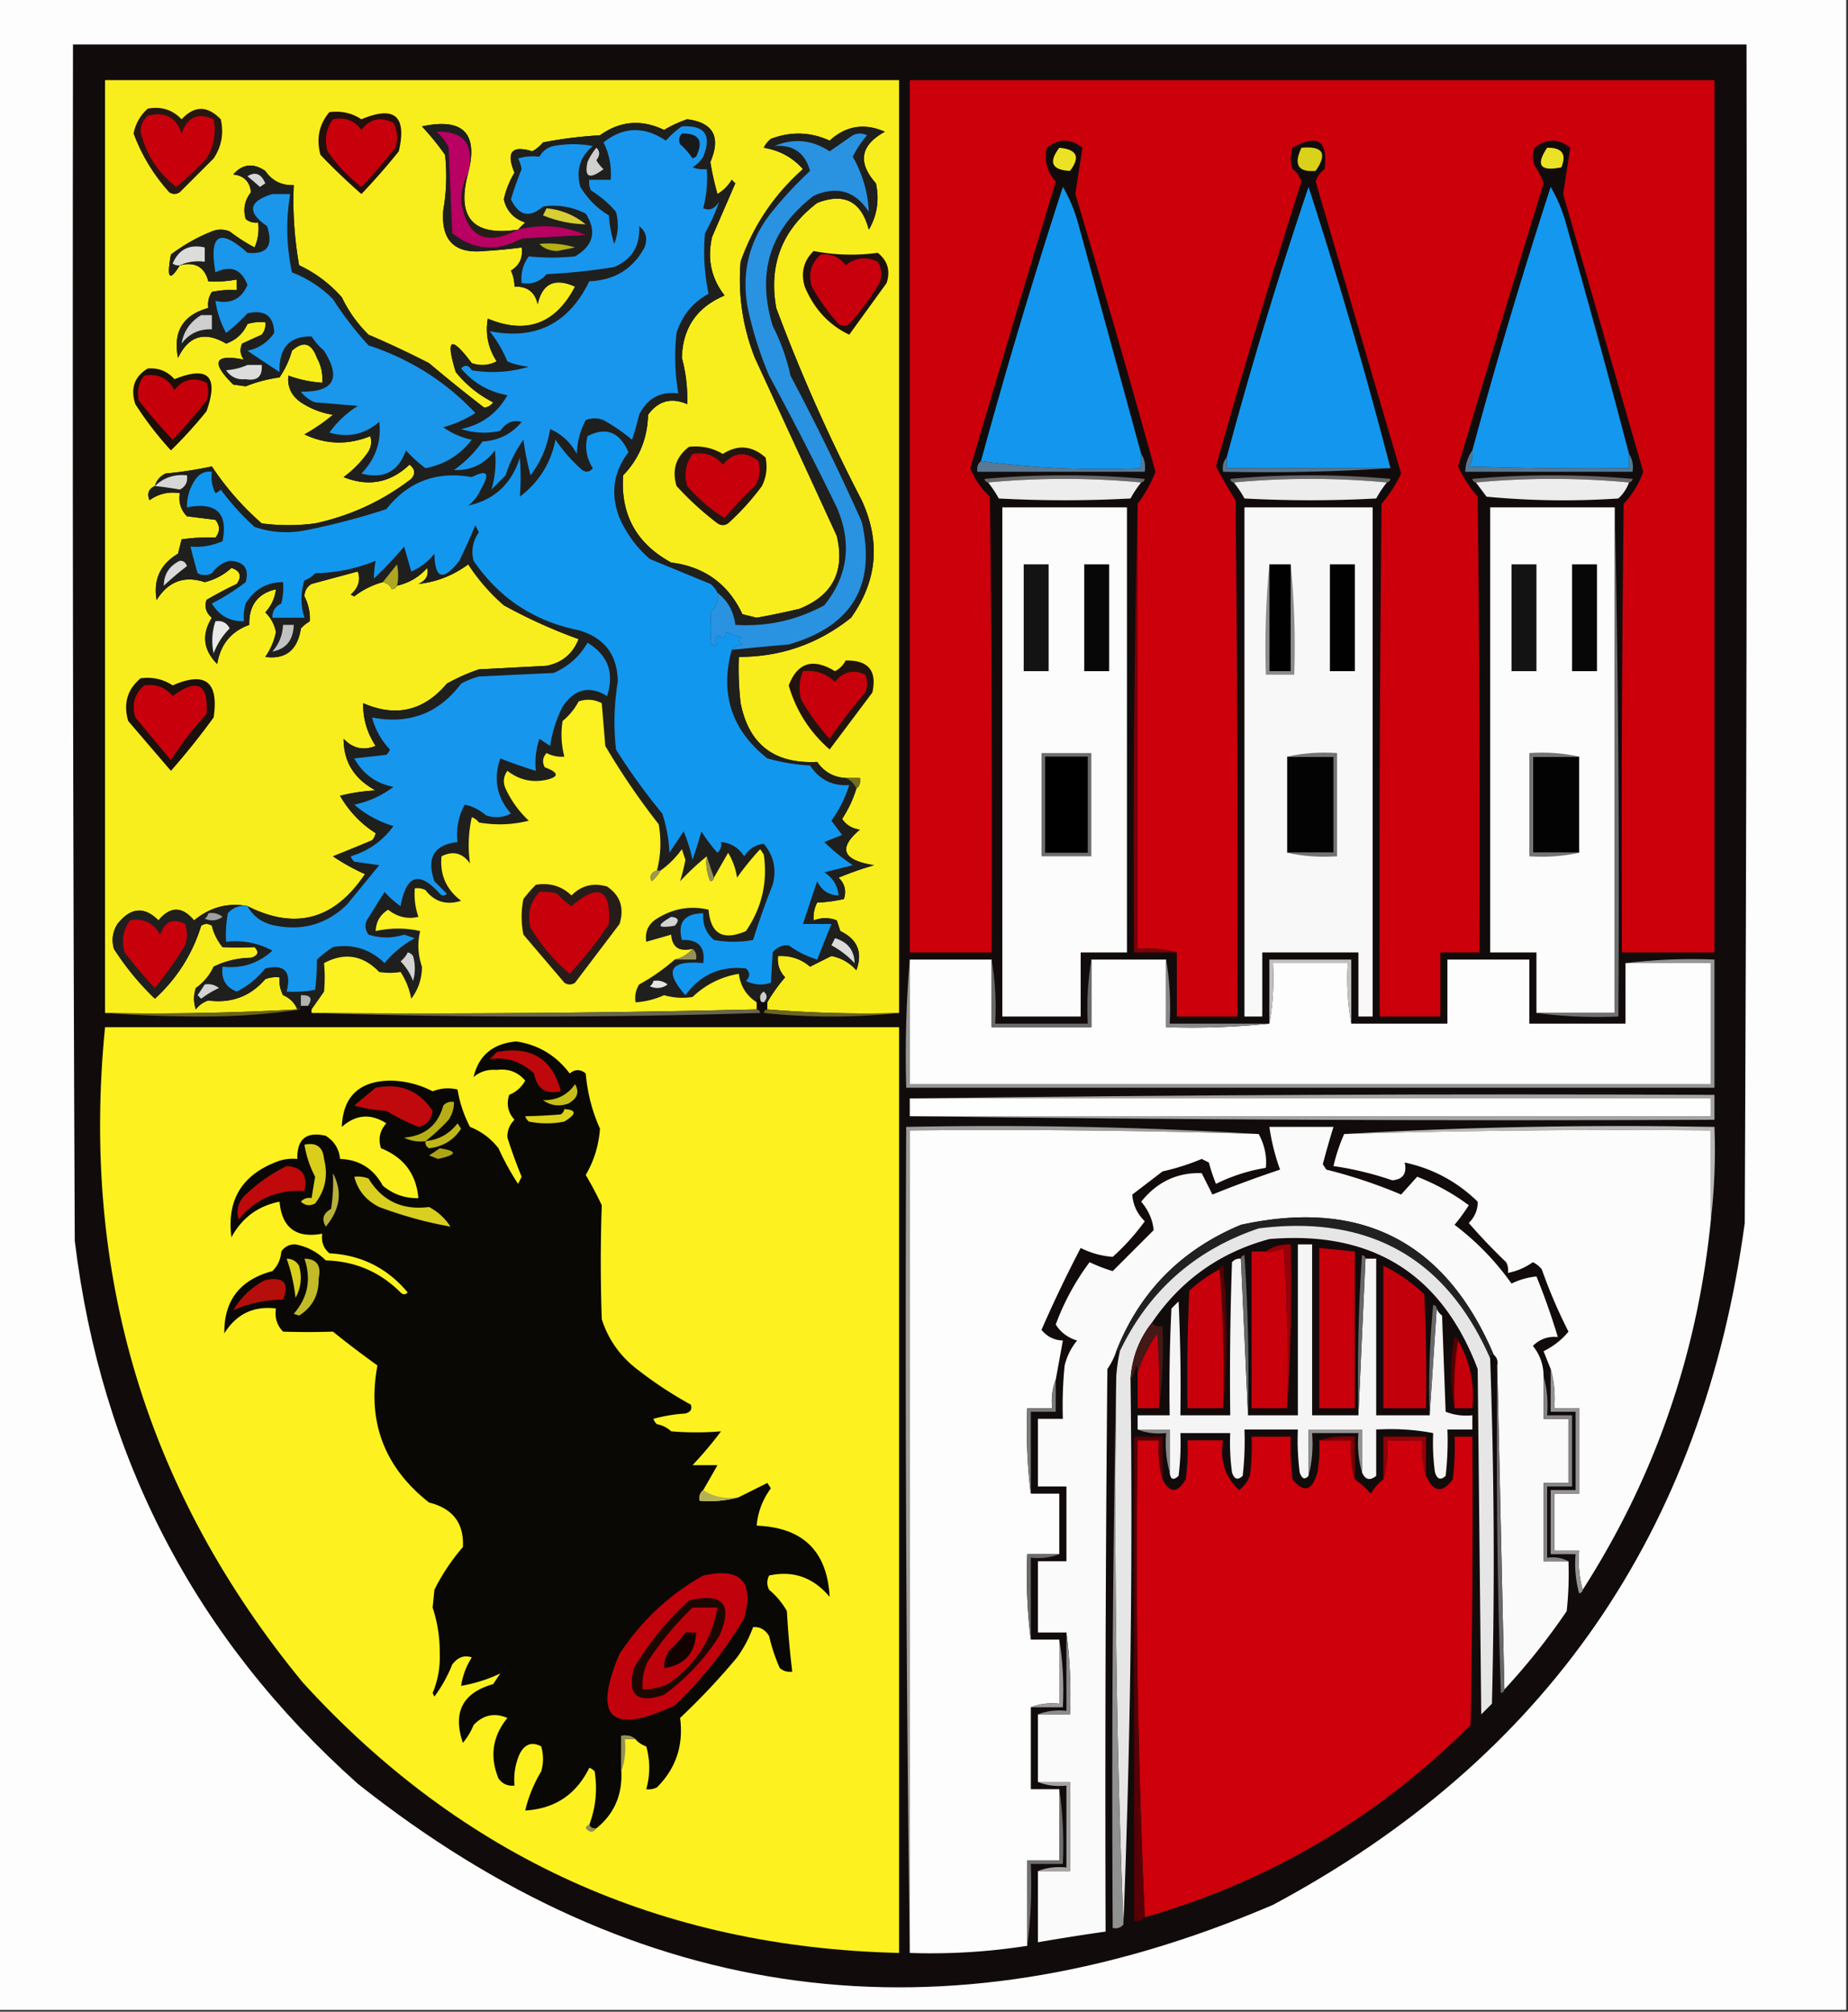 <svg xmlns="http://www.w3.org/2000/svg" width="519" height="565" style="shape-rendering:geometricPrecision;text-rendering:geometricPrecision;image-rendering:optimizeQuality;fill-rule:evenodd;clip-rule:evenodd"><rect width="100%" height="100%" fill="#333333" stroke="none"/><path style="opacity:1" fill="#fdfdfd" d="M-.5-.5h519v565H-.5V-.5z"/><path style="opacity:1" fill="#110c0b" d="M20.5 12.5h470c.167 110.334 0 220.667-.5 331-11.706 86.663-55.872 150.497-132.5 191.5-92.698 39.703-178.365 28.37-257-34-45.592-40.677-72.092-91.51-79.5-152.5-.5-112-.667-224-.5-336z"/><path style="opacity:1" fill="#f9ee1d" d="M252.5 284.5a342.787 342.787 0 0 1-37-1v-2a43.986 43.986 0 0 1 5-7c-1.586-1.673-2.253-3.673-2-6 3.484-.172 6.484.828 9 3l6-3c2.785.559 5.118 1.892 7 4 1.833-5.004.333-8.67-4.5-11l-1-3c-2.081-.833-4.248-.833-6.5 0a9.108 9.108 0 0 1 1-5 42.844 42.844 0 0 0 7.5-1c.756-2.309.256-4.309-1.5-6a93.241 93.241 0 0 1 10-3.5c-8.904-1.388-10.238-4.721-4-10-2.151-.265-3.818-1.265-5-3a33.021 33.021 0 0 0 4-8.5c.904-.709 1.237-1.709 1-3h-4c-3.377-.19-6.044-1.69-8-4.5-12.021.595-19.188-4.905-21.5-16.5a84.902 84.902 0 0 1-.5-13c11.816.006 22.316-3.66 31.5-11 7.363-10.328 8.363-21.328 3-33a483.267 483.267 0 0 1-24-54c-2.18-12.145 1.653-21.979 11.5-29.5 7.574-2.962 12.408-.462 14.5 7.5 2.338-4.02 3.004-8.353 2-13-5.216-5.876-4.383-10.71 2.5-14.5-5.758-2.512-10.924-1.678-15.5 2.5-5.378-2.46-10.878-2.626-16.5-.5a7.253 7.253 0 0 0-2 2.5c4.429.712 8.096 2.712 11 6-8.087 7.18-13.92 15.848-17.5 26-.765 9.283.568 18.283 4 27 7.689 16.707 15.355 33.374 23 50 2.369 9.919-1.131 16.752-10.5 20.5-3.985.94-7.985 1.773-12 2.5l-4-1c-3.988-8.497-10.654-13.33-20-14.5-9.768-5.331-14.268-13.498-13.5-24.5 4.496-4.634 6.829-10.301 7-17 2.867-3.933 6.533-4.933 11-3a44.218 44.218 0 0 0-1.5-13c.212-8.386 4.212-14.22 12-17.5-3.784-4.861-4.951-10.361-3.5-16.5 2.149-4.97 4.316-9.97 6.5-15l-1-1c-1 1.667-2.333 3-4 4a74.992 74.992 0 0 1-2-9c3.01-7.044.844-11.044-6.5-12a33.967 33.967 0 0 0-6.5 3c-6.345-3.053-12.345-2.553-18 1.5-5.382.307-10.715.974-16 2a10.76 10.76 0 0 1-3 2.5c-5.761-1.782-7.428.218-5 6a24.677 24.677 0 0 0-3 7.5c.759 3.233 2.759 5.4 6 6.5a30.968 30.968 0 0 0-2 2c-12.736 1.925-17.403-3.409-14-16 2.841-11.123-1.493-15.456-13-13a74.345 74.345 0 0 1 6.5 8 55.438 55.438 0 0 1-.5 15.5c-.685 8.51 3.149 12.344 11.5 11.5a144.61 144.61 0 0 0 10.5-1c.416 2.86-.584 5.026-3 6.5.648 1.44.981 2.94 1 4.5 3.607-.121 5.773 1.545 6.5 5 1.285-5.883 4.785-7.55 10.5-5-5.489 10.5-13.655 13.5-24.5 9-.737 4.3.097 8.3 2.5 12-2.265 1.147-4.598 1.314-7 .5-5.915-7.841-7.415-7.008-4.5 2.5 2.921 3.592 6.421 6.425 10.5 8.5-.608.87-1.441 1.37-2.5 1.5a429.17 429.17 0 0 1-15.5-12.5 268.412 268.412 0 0 0-17-8A37.024 37.024 0 0 1 96 83.5c-3.407-3.846-7.407-6.846-12-9-1.326-7.559-1.826-15.059-1.5-22.5-3.421.121-6.088-1.212-8-4-3.384-2.287-6.384-1.954-9 1 2.986.32 4.653 1.986 5 5-1.778 2.225-2.278 4.725-1.5 7.5 1.011.837 2.178 1.17 3.5 1a13.117 13.117 0 0 1-1 7 48.498 48.498 0 0 1-7-4.5c-1.667-.667-3.333-.667-5 0-4.07 1.617-7.904 3.784-11.5 6.5-1.232 6.729-.398 7.729 2.5 3 4.279-1.046 6.945.454 8 4.5 2.657.175 5.324.008 8-.5v3a24.939 24.939 0 0 0-7 .5c-.88 1.356-1.214 2.856-1 4.5-7.127 1.977-9.96 6.644-8.5 14 3-6.219 7.5-7.552 13.5-4 2.745-.962 4.745-2.795 6-5.5 1.634-.493 3.3-.66 5-.5.17 1.322-.163 2.489-1 3.5-1.85.837-3.684 1.67-5.5 2.5-.72 1.612-.554 3.112.5 4.5-8.355-1.618-9.355.715-3 7l3.5.5c2.998-1.204 6.164-2.037 9.5-2.5a25.706 25.706 0 0 0 3.5-7.5c3.159-2.84 5.492-2.174 7 2 1.202 2.177 1.702 4.511 1.5 7a34.454 34.454 0 0 1-9.5-2c-.36 3.12.808 5.62 3.5 7.5 2.715 1.794 5.715 2.96 9 3.5a50.39 50.39 0 0 1-8 5.5c6.017 2.867 12.183 3.033 18.5.5.52 1.789.187 3.456-1 5-1.833 2.5-4 4.667-6.5 6.5 6.96 2.791 13.126 1.624 18.5-3.5 1.578 1.211 1.745 2.545.5 4-8.053 6.186-17.053 10.352-27 12.5-5 .667-10 .667-15 0a79.563 79.563 0 0 1-14-16 112.317 112.317 0 0 1-13 2c-1.563.759-2.563 1.926-3 3.5-1.773.814-2.273 2.148-1.5 4 2.481-1.814 5.315-2.48 8.5-2-.396 2.544.271 4.711 2 6.5l8 1c1.333 1.667 1.333 3.333 0 5a49.376 49.376 0 0 0-9.5.5l-1 4c-4.994 2.986-6.994 7.319-6 13 3.258-5.219 7.758-6.886 13.5-5 2.864-.707 5.364-2.041 7.5-4 2.5.833 3 2.333 1.5 4.5a104.367 104.367 0 0 0-8.5 4.5c-.624 1.964-.124 3.631 1.5 5-2.925 4.696-2.425 9.029 1.5 13 .893-5.483 3.893-9.149 9-11-.115-5.482 2.385-8.815 7.5-10-.3 2.473-1.3 4.64-3 6.5 1.546 1.473 2.546 3.306 3 5.5-.494 2.512-1.494 4.845-3 7 5.725.763 9.058-1.904 10-8a11.392 11.392 0 0 1 2.5-2c.148-2.405-.352-4.739-1.5-7 .029-1.529.695-2.696 2-3.5 4.321-1.166 8.654-2.332 13-3.5.832 2.436.165 4.603-2 6.5l1 .5a22.581 22.581 0 0 1 8-4c1.312.324 2.145.991 2.5 2 .765-.07 1.265-.403 1.5-1 3.354-.761 6.187-2.428 8.5-5 .445 2.094-.388 3.594-2.5 4.5 5.089-.534 9.756-2.367 14-5.5a54.511 54.511 0 0 0 10 11.5c6.851 3.764 13.851 6.931 21 9.5-1.633 4.133-4.633 6.633-9 7.5l-19 1a54.224 54.224 0 0 0-9 4c-6.482 7.676-14.316 9.51-23.5 5.5-.09 4.298 1.077 8.298 3.5 12-3.4 1.386-6.4.719-9-2-.012 6.439 2.988 11.272 9 14.5a52.139 52.139 0 0 0-10 1.5c2.499 4.331 5.832 7.831 10 10.5a3.943 3.943 0 0 1-1 2 475.714 475.714 0 0 1-11 4.5 59.205 59.205 0 0 0 9 5c-8.534 12.799-19.534 15.799-33 9-5.459-1.05-10.459.283-15 4-3.333-4-6.667-4-10 0-3.969-3.991-7.802-3.658-11.5 1-1.373 2.195-1.706 4.529-1 7a77.597 77.597 0 0 0 11.5 14c6.195-5.687 10.529-12.52 13-20.5 1-.667 2-.667 3 0a15.104 15.104 0 0 0 3 6c3.014.128 6.014.128 9 0 1.315 1.395.981 2.395-1 3-3.734.066-7.233.899-10.5 2.5-1.115 2.408-2.782 4.408-5 6-.667 2-.667 4 0 6a6.977 6.977 0 0 1 3.5-2.5c6.495.838 11.828-1.162 16-6a8.43 8.43 0 0 1 4-.5 9.107 9.107 0 0 0 1 5c1.92.824 3.254 2.157 4 4a729.541 729.541 0 0 1-54 1v-262h223v262z"/><path style="opacity:1" fill="#cb000b" d="M330.5 267.5c-3.462-.982-7.129-1.315-11-1v-125a36.936 36.936 0 0 0 5-9 3688.296 3688.296 0 0 0-22.5-78c.672-4.336 1.339-8.67 2-13-3.333-2.667-6.667-2.667-10 0-.792 3.586.041 6.753 2.5 9.5a10630.86 10630.86 0 0 0-24 80.5c1.213 3.054 3.046 5.721 5.5 8 .5 42.665.667 85.332.5 128h-23v-245h226v245h-26c-.167-42.001 0-84.001.5-126a25.547 25.547 0 0 0 5.5-9c-7.472-25.869-14.972-51.87-22.5-78 .672-4.336 1.339-8.67 2-13-3.333-2.667-6.667-2.667-10 0-.667 1.667-.667 3.333 0 5a20.023 20.023 0 0 1 2.5 5 10802.368 10802.368 0 0 0-24 79.5 35.44 35.44 0 0 0 5.5 8.5c.5 42.665.667 85.332.5 128h-11v18h-17c-.167-48.001 0-96.001.5-144a38.25 38.25 0 0 0 5.5-8.5c-8.05-27.466-16.05-54.799-24-82 .43-1.434 1.264-2.6 2.5-3.5 1-8-2-10-9-6-.667 2-.667 4 0 6 1.236.9 2.07 2.066 2.5 3.5a2340.236 2340.236 0 0 0-24 80 141.229 141.229 0 0 0 5.5 9.5c.5 48.332.667 96.666.5 145h-17v-18z"/><path style="opacity:1" fill="#281611" d="M41.5 30.5c3.787-.686 6.954.314 9.5 3 3.588-3.893 7.254-3.893 11 0 .911 3.953.245 7.62-2 11L50.5 54c-1 .667-2 .667-3 0-4.395-4.887-7.729-10.387-10-16.5.57-2.813 1.904-5.146 4-7z"/><path style="opacity:1" fill="#c8000c" d="M41.5 32.5c4.852-1.223 8.019.444 9.5 5 1.633-4.647 4.633-5.98 9-4 .738 3.902.072 7.568-2 11a96.004 96.004 0 0 1-8.5 8c-5.162-3.994-8.496-9.16-10-15.5.019-1.833.685-3.333 2-4.5z"/><path style="opacity:1" fill="#ece225" d="M297.5 41.5c4.978.452 5.978 2.619 3 6.5-5.105-.249-6.105-2.416-3-6.5z"/><path style="opacity:1" fill="#ebe126" d="M434.5 41.5c4.201-.074 5.535 1.76 4 5.5-5.954 1.227-7.288-.606-4-5.5z"/><path style="opacity:1" fill="#22100c" d="M92.5 31.5c3.307-.437 6.307.23 9 2 9.306-3.922 12.806-.922 10.5 9a182.418 182.418 0 0 1-10.5 12 178.565 178.565 0 0 1-11.5-11c-1.227-4.562-.393-8.562 2.5-12z"/><path style="opacity:1" fill="#c8000c" d="M93.5 33.5c3.408-.672 6.075.328 8 3 2.348-3.118 5.348-3.785 9-2 1.147 2.265 1.314 4.598.5 7a151.772 151.772 0 0 1-9.5 11 45.06 45.06 0 0 1-9.5-10c-.932-3.323-.432-6.323 1.5-9z"/><path style="opacity:1" fill="#dad11a" d="M365.5 41.5c6.055-.558 7.388 1.609 4 6.5-4.93.427-6.263-1.74-4-6.5z"/><path style="opacity:1" fill="#1497ee" d="M457.5 127.5v4c-15.004.167-30.004 0-45-.5.88-1.356 1.214-2.856 1-4.5a1536.062 1536.062 0 0 1 22-74c1.958 3.349 3.458 7.015 4.5 11a3022.286 3022.286 0 0 1 17.5 64z"/><path style="opacity:1" fill="#1397ee" d="M320.5 127.5v4c-15.371.65-30.371-.016-45-2a1701.097 1701.097 0 0 1 23-77c1.958 3.349 3.458 7.015 4.5 11 5.842 21.37 11.675 42.703 17.5 64zM390.5 131.5h-46v-3a1241.52 1241.52 0 0 1 23-76 1394.925 1394.925 0 0 1 23 79z"/><path style="opacity:1" fill="#1e100c" d="M228.5 70.5a54.783 54.783 0 0 0 18 .5c2.79 2.21 3.623 5.044 2.5 8.5L238.5 94c-5.706-2.718-9.873-7.218-12.5-13.5-1.139-3.921-.305-7.254 2.5-10z"/><path style="opacity:1" fill="#c8000d" d="M230.5 71.5c2.921-.354 5.254.646 7 3 2.763-2.181 5.763-2.515 9-1 1.141 1.921 1.308 3.921.5 6a71.579 71.579 0 0 1-8.5 11.5c-1 .667-2 .667-3 0a58.289 58.289 0 0 1-7.5-10.5c-1.073-3.6-.24-6.6 2.5-9z"/><path style="opacity:1" fill="#1b0f07" d="M41.5 103.5c2.998-.251 5.498.749 7.5 3 9.492-3.842 12.492-.842 9 9a122.774 122.774 0 0 1-10 11 94.117 94.117 0 0 1-10-13c-1.419-4.418-.252-7.751 3.5-10z"/><path style="opacity:1" fill="#c6000b" d="M40.5 105.5c3.773-.678 6.606.656 8.5 4 2.475-3.024 5.475-3.69 9-2 .667 1.667.667 3.333 0 5a151.78 151.78 0 0 1-9.5 11 151.78 151.78 0 0 1-9.5-11c-.6-2.595-.1-4.929 1.5-7z"/><path style="opacity:1" fill="#1f1f1d" d="M237.5 218.5c1.4.6 2.4 1.6 3 3a33.021 33.021 0 0 1-4 8.5c1.182 1.735 2.849 2.735 5 3-6.238 5.279-4.904 8.612 4 10a93.241 93.241 0 0 0-10 3.5c1.756 1.691 2.256 3.691 1.5 6a42.844 42.844 0 0 1-7.5 1 9.108 9.108 0 0 0-1 5c2.252-.833 4.419-.833 6.5 0l1 3c4.833 2.33 6.333 5.996 4.5 11-1.882-2.108-4.215-3.441-7-4l-6 3c-2.516-2.172-5.516-3.172-9-3-.253 2.327.414 4.327 2 6a43.986 43.986 0 0 0-5 7h-1c1.062-1.075 1.062-2.075 0-3-.798.457-1.131 1.124-1 2-.667 0-1 .333-1 1-2.888-1.891-4.555-4.558-5-8-4.972.832-9.305 2.998-13 6.5-2.679.434-5.346.268-8-.5a22.343 22.343 0 0 1-8 2c-.285-1.788.048-3.455 1-5a55.413 55.413 0 0 0 10-7h6c.237-1.291-.096-2.291-1-3-3.741.901-5.741-.432-6-4l-7 2c-.419-2.825.581-4.991 3-6.5 4.58-2.86 9.413-3.693 14.5-2.5.55 6.803 4.05 8.803 10.5 6 4.474-6.572 6.14-13.739 5-21.5l-1-1.5a74.335 74.335 0 0 0-6.5 8 18.986 18.986 0 0 0-2.5-7 1045.992 1045.992 0 0 0-4 7l-2-6a73.503 73.503 0 0 0-7.5 7 55.438 55.438 0 0 0 1.5-6l-1-3a25.657 25.657 0 0 1-6 6h-1c1.102-4.247 1.268-8.58.5-13a199.024 199.024 0 0 1-15-22l-1-12c-2.064-1.091-4.231-1.258-6.5-.5a17.842 17.842 0 0 1-4.5 5.5 23.788 23.788 0 0 0 .5 10 9.108 9.108 0 0 1-5-1c-1.114 1.223-1.281 2.556-.5 4 3.93 1.469 4.097 2.636.5 3.5-4.031.882-7.698.049-11-2.5-1.131 1.574-1.298 3.241-.5 5a28.945 28.945 0 0 0 6.5 9 33.225 33.225 0 0 1-14 .5 4.457 4.457 0 0 0-2-1.5c-.96 4.343-1.127 8.676-.5 13-2.128-2.958-4.794-3.624-8-2-.521 5.13 1.312 9.297 5.5 12.5-4.128 1.281-7.461.281-10-3a4.934 4.934 0 0 0-3-.5 19.372 19.372 0 0 0 1 8c-3.031.723-5.864.057-8.5-2-2.235 1.396-3.402 3.396-3.5 6 4.235-.924 8.401-.924 12.5 0-.803 3.329-.637 6.662.5 10-.009 3.36-1.009 6.36-3 9-.529-2.757-1.529-5.257-3-7.5-1.943.305-3.943.305-6 0-4.586-4.75-9.752-5.583-15.5-2.5a42.22 42.22 0 0 1 0 8 311.784 311.784 0 0 1-3.5 5c0-.667-.333-1-1-1 1.414-2.098.748-3.098-2-3v4h-1c-.746-1.843-2.08-3.176-4-4a9.107 9.107 0 0 1-1-5 8.43 8.43 0 0 0-4 .5c-4.172 4.838-9.505 6.838-16 6a6.977 6.977 0 0 0-3.5 2.5c-.667-2-.667-4 0-6 2.218-1.592 3.885-3.592 5-6 3.267-1.601 6.766-2.434 10.5-2.5 1.981-.605 2.315-1.605 1-3-2.986.128-5.986.128-9 0a15.104 15.104 0 0 1-3-6c-1-.667-2-.667-3 0-2.471 7.98-6.805 14.813-13 20.5a77.597 77.597 0 0 1-11.5-14c-.706-2.471-.373-4.805 1-7 3.698-4.658 7.531-4.991 11.5-1 3.333-4 6.667-4 10 0 4.541-3.717 9.541-5.05 15-4 13.466 6.799 24.466 3.799 33-9a59.205 59.205 0 0 1-9-5 475.714 475.714 0 0 0 11-4.5 3.943 3.943 0 0 0 1-2c-4.168-2.669-7.501-6.169-10-10.5a52.139 52.139 0 0 1 10-1.5c-6.012-3.228-9.012-8.061-9-14.5 2.6 2.719 5.6 3.386 9 2-2.423-3.702-3.59-7.702-3.5-12 9.184 4.01 17.018 2.176 23.5-5.5a54.224 54.224 0 0 1 9-4l19-1c4.367-.867 7.367-3.367 9-7.5-7.149-2.569-14.149-5.736-21-9.5a54.511 54.511 0 0 1-10-11.5c-4.244 3.133-8.911 4.966-14 5.5 2.112-.906 2.945-2.406 2.5-4.5-2.313 2.572-5.146 4.239-8.5 5 .44-1.769.44-3.769 0-6-1.357 1.686-2.69 3.352-4 5a22.581 22.581 0 0 0-8 4l-1-.5c2.165-1.897 2.832-4.064 2-6.5-4.346 1.168-8.679 2.334-13 3.5-1.305.804-1.971 1.971-2 3.5 1.148 2.261 1.648 4.595 1.5 7a11.392 11.392 0 0 0-2.5 2c-.942 6.096-4.275 8.763-10 8 1.506-2.155 2.506-4.488 3-7-.454-2.194-1.454-4.027-3-5.5 1.7-1.86 2.7-4.027 3-6.5-5.115 1.185-7.615 4.518-7.5 10-5.107 1.851-8.107 5.517-9 11-3.925-3.971-4.425-8.304-1.5-13-1.624-1.369-2.124-3.036-1.5-5a104.367 104.367 0 0 1 8.5-4.5c1.5-2.167 1-3.667-1.5-4.5-2.136 1.959-4.636 3.293-7.5 4-5.742-1.886-10.242-.219-13.5 5-.994-5.681 1.006-10.014 6-13l1-4a49.376 49.376 0 0 1 9.5-.5c1.333-1.667 1.333-3.333 0-5l-8-1c-1.729-1.789-2.396-3.956-2-6.5-3.185-.48-6.019.186-8.5 2-.773-1.852-.273-3.186 1.5-4 .437-1.574 1.437-2.741 3-3.5a112.317 112.317 0 0 0 13-2 79.563 79.563 0 0 0 14 16c5 .667 10 .667 15 0 9.947-2.148 18.947-6.314 27-12.5 1.245-1.455 1.078-2.789-.5-4-5.374 5.124-11.54 6.291-18.5 3.5 2.5-1.833 4.667-4 6.5-6.5 1.187-1.544 1.52-3.211 1-5-6.317 2.533-12.483 2.367-18.5-.5a50.39 50.39 0 0 0 8-5.5c-3.285-.54-6.285-1.706-9-3.5-2.692-1.88-3.86-4.38-3.5-7.5a34.454 34.454 0 0 0 9.5 2c.202-2.489-.298-4.823-1.5-7-1.508-4.174-3.841-4.84-7-2a25.706 25.706 0 0 1-3.5 7.5c-3.336.463-6.502 1.296-9.5 2.5l-3.5-.5c-6.355-6.285-5.355-8.618 3-7-1.054-1.388-1.22-2.888-.5-4.5 1.816-.83 3.65-1.663 5.5-2.5.837-1.011 1.17-2.178 1-3.5-1.7-.16-3.366.007-5 .5-1.255 2.705-3.255 4.538-6 5.5-6-3.552-10.5-2.219-13.5 4-1.46-7.356 1.373-12.023 8.5-14-.214-1.644.12-3.144 1-4.5a24.939 24.939 0 0 1 7-.5v-3a31.608 31.608 0 0 1-8 .5c-1.055-4.046-3.721-5.546-8-4.5-2.898 4.729-3.732 3.729-2.5-3 3.596-2.716 7.43-4.883 11.5-6.5 1.667-.667 3.333-.667 5 0a48.498 48.498 0 0 0 7 4.5 13.117 13.117 0 0 0 1-7c-1.322.17-2.489-.163-3.5-1-.778-2.775-.278-5.275 1.5-7.5-.347-3.014-2.014-4.68-5-5 2.616-2.954 5.616-3.287 9-1 1.912 2.788 4.579 4.121 8 4-.326 7.441.174 14.941 1.5 22.5 4.593 2.154 8.593 5.154 12 9a37.024 37.024 0 0 0 7.5 10.5 268.412 268.412 0 0 1 17 8 429.17 429.17 0 0 0 15.5 12.5c1.059-.13 1.892-.63 2.5-1.5-4.079-2.075-7.579-4.908-10.5-8.5-2.915-9.508-1.415-10.341 4.5-2.5 2.402.814 4.735.647 7-.5-2.403-3.7-3.237-7.7-2.5-12 10.845 4.5 19.011 1.5 24.5-9-5.715-2.55-9.215-.883-10.5 5-.727-3.455-2.893-5.121-6.5-5a11.184 11.184 0 0 0-1-4.5c2.416-1.474 3.416-3.64 3-6.5-3.477.46-6.977.793-10.5 1-8.351.844-12.185-2.99-11.5-11.5a55.438 55.438 0 0 0 .5-15.5 74.345 74.345 0 0 0-6.5-8c11.507-2.456 15.841 1.877 13 13 1.8-7.976-1.2-11.81-9-11.5a11.532 11.532 0 0 1 3.5 4.5l1 24c6.033 4.782 12.533 5.282 19.5 1.5l18-1c-6.165-2.666-12.498-3.166-19-1.5a30.968 30.968 0 0 1 2-2c-3.241-1.1-5.241-3.267-6-6.5a24.677 24.677 0 0 1 3-7.5c-2.428-5.782-.761-7.782 5-6a10.76 10.76 0 0 0 3-2.5 119.646 119.646 0 0 1 16-2c5.655-4.053 11.655-4.553 18-1.5a33.967 33.967 0 0 1 6.5-3c7.344.956 9.51 4.956 6.5 12a74.992 74.992 0 0 0 2 9c1.667-1 3-2.333 4-4l1 1c-2.184 5.03-4.351 10.03-6.5 15-1.451 6.139-.284 11.639 3.5 16.5-7.788 3.28-11.788 9.114-12 17.5a44.218 44.218 0 0 1 1.5 13c-4.467-1.933-8.133-.933-11 3-.171 6.699-2.504 12.366-7 17-.768 11.002 3.732 19.169 13.5 24.5 9.346 1.17 16.012 6.003 20 14.5l4 1c4.015-.727 8.015-1.56 12-2.5 9.369-3.748 12.869-10.581 10.5-20.5-7.645-16.626-15.311-33.293-23-50-3.432-8.717-4.765-17.717-4-27 3.58-10.152 9.413-18.82 17.5-26-2.904-3.288-6.571-5.288-11-6a7.253 7.253 0 0 1 2-2.5c5.622-2.126 11.122-1.96 16.5.5 4.576-4.178 9.742-5.012 15.5-2.5-6.883 3.79-7.716 8.624-2.5 14.5 1.004 4.647.338 8.98-2 13-2.092-7.962-6.926-10.462-14.5-7.5-9.847 7.521-13.68 17.355-11.5 29.5a483.267 483.267 0 0 0 24 54c5.363 11.672 4.363 22.672-3 33-9.184 7.34-19.684 11.006-31.5 11a84.902 84.902 0 0 0 .5 13c2.312 11.595 9.479 17.095 21.5 16.5 1.956 2.81 4.623 4.31 8 4.5z"/><path style="opacity:1" fill="#2993e2" d="M205.5 182.5c.763-.768 1.763-1.268 3-1.5-1.333-.667-1.333-1.333 0-2a15.256 15.256 0 0 1-4.5-1.5c-.317 1.801-.984 2.134-2 1-1.487.753-1.654 1.586-.5 2.5-.983.591-1.65.257-2-1a43.617 43.617 0 0 0 0-8c1.786-1.775 2.453-3.609 2-5.5 2.905 2.256 4.572 5.256 5 9 8.867.565 17.2-1.268 25-5.5 6.673-8.299 7.839-17.465 3.5-27.5a971.219 971.219 0 0 0-19-37 105.08 105.08 0 0 1-6-19c-1.773-9.571.227-18.238 6-26A111.628 111.628 0 0 1 227.5 48c-1.406-5.072-4.74-7.405-10-7 5.397-2.244 10.563-1.744 15.5 1.5 2.156-1.485 4.323-2.985 6.5-4.5 1.333-.667 2.667-.667 4 0a29.25 29.25 0 0 0-4 6c2.766 4.947 4.266 10.114 4.5 15.5-3.806-5.886-8.972-7.386-15.5-4.5-12.224 9.4-16.057 21.566-11.5 36.5a58.32 58.32 0 0 1 5 14 672.761 672.761 0 0 1 20 41c4.131 17.894-2.703 29.394-20.5 34.5-5.344.471-10.678.971-16 1.5z"/><path style="opacity:1" fill="#dcdcdc" d="M69.5 102.5h4c.263 3.234-1.237 4.568-4.5 4-2.348.242-4.181-.592-5.5-2.5 2.208-.191 4.208-.691 6-1.5z"/><path style="opacity:1" fill="#cfcfcf" d="M56.5 88.5h3v4c-3.525-.154-6.359 1.18-8.5 4 .566-3.444 2.4-6.11 5.5-8z"/><path style="opacity:1" fill="#1a96eb" d="M76.5 54.5h5c-1.234 7.343-1.067 14.676.5 22A32.803 32.803 0 0 1 93.5 84a94.1 94.1 0 0 0 10 13c11.694 3.837 21.694 10.17 30 19a32.449 32.449 0 0 1-9 4 20.951 20.951 0 0 0 8 3.5c-3.296 4.286-7.63 6.952-13 8a38.345 38.345 0 0 1-5.5-5c-2.103 5.969-6.27 8.136-12.5 6.5 3.994-4.15 5.66-8.983 5-14.5-4.105 3.526-8.772 4.526-14 3a28.568 28.568 0 0 1 8-7.5l-12-1a8.902 8.902 0 0 1-4-3c9.236.148 11.402-3.686 6.5-11.5a19.894 19.894 0 0 1-3.5-4c-6.196-.123-9.196 3.21-9 10a449.457 449.457 0 0 1-9-6c3.155-.65 5.655-2.317 7.5-5-.11-4.753-2.61-6.587-7.5-5.5a46.656 46.656 0 0 1-6 5.5 26.896 26.896 0 0 1-3-9c4.333.965 7.333-.535 9-4.5-1.722-4.408-4.722-5.575-9-3.5-1.83-10.704 1.17-12.538 9-5.5 5.5.557 7.333-1.943 5.5-7.5-5.715-3.927-5.215-6.927 1.5-9z"/><path style="opacity:1" fill="#dcdcdb" d="M50.5 74.5a2.428 2.428 0 0 1-2-.5c1.69-3.964 4.69-5.464 9-4.5v4c-2.56-.302-4.893.032-7 1z"/><path style="opacity:1" fill="#b6ae17" d="M151.5 68.5a25.87 25.87 0 0 1 10 1l-5 1c-2.14-.056-3.806-.723-5-2z"/><path style="opacity:1" fill="#d8ce35" d="M153.5 58.5c4.104.384 7.771 1.884 11 4.5-4.088-.073-8.088-.906-12-2.5.363-.684.696-1.35 1-2z"/><path style="opacity:1" fill="#251e17" d="M131.5 48.5c-3.403 12.591 1.264 17.925 14 16-9.058 4.707-14.391 2.04-16-8 .068-2.938.734-5.605 2-8z"/><path style="opacity:1" fill="#b90163" d="M131.5 48.5c-1.266 2.395-1.932 5.062-2 8 1.609 10.04 6.942 12.707 16 8 6.502-1.666 12.835-1.166 19 1.5l-18 1c-6.967 3.782-13.467 3.282-19.5-1.5l-1-24a11.532 11.532 0 0 0-3.5-4.5c7.8-.31 10.8 3.524 9 11.5z"/><path style="opacity:1" fill="#d6d6d5" d="M69.5 49.5c2.207-1.37 3.874-.703 5 2l-1.5 1a122.796 122.796 0 0 0-3.5-3z"/><path style="opacity:1" fill="#1896ed" d="M191.5 35.5c6.45-.377 8.45 2.456 6 8.5a9.568 9.568 0 0 1-3 3 8.435 8.435 0 0 0 4 .5 34.302 34.302 0 0 1-1 11c1.829.782 3.329.116 4.5-2-.979 2.975-2.312 5.975-4 9-.52 5.775-.187 11.442 1 17-4.452 2.455-7.452 6.121-9 11a61.09 61.09 0 0 0 .5 17c-5.047-.635-8.714 1.365-11 6a81.805 81.805 0 0 1-2 7 52.108 52.108 0 0 0-8-5.5c-1.667-.667-3.333-.667-5 0-1.566 2.93-2.4 6.097-2.5 9.5-1.695-3.195-4.195-5.528-7.5-7-.754 4.836-2.587 9.169-5.5 13a79.066 79.066 0 0 1-2-10 35.145 35.145 0 0 0-5 10l-4 4c1.071-3.477 1.404-7.144 1-11-2.942 3.889-6.775 5.722-11.5 5.5a33.34 33.34 0 0 0 8-8c4.514-.257 8.181-2.09 11-5.5-2.36-.672-4.36.161-6 2.5-3.711.825-7.378.659-11-.5 5.789-1.223 10.123-4.39 13-9.5-5.227-.947-9.56-3.447-13-7.5 1.076-1.156 2.076-.989 3 .5 5.449.896 10.782.563 16-1a20.2 20.2 0 0 1-6-1.5 36.108 36.108 0 0 0-5-8.5c12.883 2.587 22.217-2.08 28-14 7.081-.28 12.248-3.447 15.5-9.5.946-2.456.446-4.456-1.5-6 .324 5.529-2.009 9.362-7 11.5a169.949 169.949 0 0 1-19 2c-1.821 2.137-4.154 2.97-7 2.5-.28-2.772.387-5.272 2-7.5 4.284.457 8.618.457 13 0 5.167-3.02 6.167-7.02 3-12-3.818-1.944-7.818-2.61-12-2-3.762 3.303-6.762 2.637-9-2a89.608 89.608 0 0 1 3-8.5 10.307 10.307 0 0 0-1-3c1.913-.551 3.913-.718 6-.5.876-1.585 2.209-2.585 4-3a30.499 30.499 0 0 1 11 0c-3.63 3.05-4.797 6.883-3.5 11.5 2 3.333 4.667 6 8 8a34.25 34.25 0 0 0 1.5 8c1.155-2.946 1.321-5.946.5-9a29.94 29.94 0 0 0-7-6 4.934 4.934 0 0 1-.5-3h6c.306-3.698-.361-7.198-2-10.5 5.571-4.425 11.405-4.592 17.5-.5 1.397-1.57 2.897-2.904 4.5-4z"/><path style="opacity:1" fill="#cfd0cf" d="M167.5 41.5c1.015.96 1.015 2.127 0 3.5a9.26 9.26 0 0 0 2 2.5c-3.941 2.993-5.441 2.326-4.5-2a16.578 16.578 0 0 1 2.5-4z"/><path style="opacity:1" fill="#18191a" d="M191.5 37.5c4.828-.115 6.161 2.052 4 6.5l-1 .5a19.885 19.885 0 0 0-3.5-4c-.47-1.077-.303-2.077.5-3z"/><path style="opacity:1" fill="#597994" d="M320.5 127.5c.951 1.419 1.284 3.085 1 5h-47c-.237-1.291.096-2.291 1-3 14.629 1.984 29.629 2.65 45 2v-4z"/><path style="opacity:1" fill="#597790" d="M344.5 128.5v3h46a552.805 552.805 0 0 1-47 1c-.268-1.599.066-2.932 1-4z"/><path style="opacity:1" fill="#567894" d="M413.5 126.5c.214 1.644-.12 3.144-1 4.5 14.996.5 29.996.667 45 .5v-4c.951 1.419 1.284 3.085 1 5h-47c.095-2.286.762-4.286 2-6z"/><path style="opacity:1" fill="#1297ef" d="M201.5 166.5c.453 1.891-.214 3.725-2 5.5a43.617 43.617 0 0 1 0 8c.35 1.257 1.017 1.591 2 1-1.154-.914-.987-1.747.5-2.5 1.016 1.134 1.683.801 2-1a15.256 15.256 0 0 0 4.5 1.5c-1.333.667-1.333 1.333 0 2-1.237.232-2.237.732-3 1.5-3.361 12.396-.028 22.563 10 30.5a55.799 55.799 0 0 0 12 2c2.62 3.977 6.287 5.81 11 5.5-1.107 3.548-2.774 6.881-5 10l3 4-5 2a55.811 55.811 0 0 0 8 6.5l-8 2c2.423 1.571 3.756 3.737 4 6.5-2.772-.095-4.772-1.429-6-4a3747.856 3747.856 0 0 0-4 12h8l-4 10a27.264 27.264 0 0 1-8-4c-1.874-.11-3.374.556-4.5 2-.17 2.968-.336 5.801-.5 8.5-2.402.814-4.735.647-7-.5 1.211-1.22 1.211-2.387 0-3.5-7.089-.79-12.756 1.71-17 7.5-6.077-6.841-4.41-9.841 5-9 .622-4.532-1.378-6.698-6-6.5-1.251-4.928.749-7.428 6-7.5-.247 3.005.753 5.505 3 7.5 3.667.667 7.333.667 11 0a217.92 217.92 0 0 1 5.5-15.5c1.151-4.329.318-8.162-2.5-11.5-2.245.195-4.078 1.362-5.5 3.5-1.571-2.423-3.737-3.756-6.5-4 .219 1.175-.114 2.175-1 3a39.447 39.447 0 0 1-4.5-6 176.05 176.05 0 0 1-2.5 8 45.278 45.278 0 0 0-2.5-8l-4 6a40.23 40.23 0 0 0-2-11 172.26 172.26 0 0 1-13-18 69.23 69.23 0 0 1 .5-19c-.065-7.565-3.731-12.398-11-14.5-12.509-2.519-22.342-9.019-29.5-19.5-.716-2.918-.216-5.585 1.5-8l-1-2a193.843 193.843 0 0 1-4.5 10c-4.528 5.815-6.861 5.148-7-2-1.739 2.241-3.906 3.908-6.5 5l-2-7a107.015 107.015 0 0 1-8.5 9c.019-1.607.185-3.274.5-5-5.397 2.216-11.063 3.382-17 3.5a7.292 7.292 0 0 1-3 2c-1.11 3.449-1.11 6.949 0 10.5h-9c-.04-1.859.794-3.192 2.5-4 .496-1.973.662-3.973.5-6-4.529-.004-8.029 1.996-10.5 6a12.935 12.935 0 0 0-.5 5c-3.95.052-6.95-1.614-9-5a62.42 62.42 0 0 0 9.5-6c1.052-3.793-.448-5.793-4.5-6-2.056.548-3.723 1.714-5 3.5-1.333.667-2.667.667-4 0a168.183 168.183 0 0 1-2-7.5c3.026.298 6.026-.202 9-1.5 1.575-7.922-1.758-11.089-10-9.5-.04-2.925.793-5.591 2.5-8 1.11-1.537 2.61-2.203 4.5-2a9.864 9.864 0 0 0 1 6 3.647 3.647 0 0 0 1.5-1 70.56 70.56 0 0 0 9.5 10.5c4.547 1.545 9.213 1.879 14 1a194.25 194.25 0 0 0 23-6c6.123-7.745 14.123-10.745 24-9 4.396-2.252 5.229-1.085 2.5 3.5a11.532 11.532 0 0 1-3.5 4.5c7.364-1.627 12.197-6.127 14.5-13.5a72.645 72.645 0 0 1 0 11c5.385-4.115 8.719-9.448 10-16a45.255 45.255 0 0 0 7.5 8.5c1.135.749 2.135.583 3-.5-1.798-2.789-2.298-5.789-1.5-9 5.171-2.685 9.004-1.185 11.5 4.5-4.28 5.604-5.113 11.771-2.5 18.5a32.64 32.64 0 0 0 8.5 11.5 22762.1 22762.1 0 0 0 17 7c.881.708 1.547 1.542 2 2.5z"/><path style="opacity:1" fill="#6a6a6a" d="M320.5 135.5a231.683 231.683 0 0 0-43 0c-.543-.06-.876-.393-1-1 15-1.333 30-1.333 45 0-.124.607-.457.94-1 1zM389.5 135.5a231.683 231.683 0 0 0-43 0c-.543-.06-.876-.393-1-1 15-1.333 30-1.333 45 0-.124.607-.457.94-1 1z"/><path style="opacity:1" fill="#6a6869" d="M457.5 135.5a231.683 231.683 0 0 0-43 0c-.543-.06-.876-.393-1-1 15-1.333 30-1.333 45 0-.124.607-.457.94-1 1z"/><path style="opacity:1" fill="#d6d6d5" d="M43.5 136.5c2.497-2.371 5.497-3.371 9-3 .278 1.846-.389 3.18-2 4a92.749 92.749 0 0 0-7-1z"/><path style="opacity:1" fill="#ededed" d="M320.5 135.5a30.786 30.786 0 0 0-3 4.5 342.33 342.33 0 0 1-37 0 30.786 30.786 0 0 0-3-4.5 231.683 231.683 0 0 1 43 0zM389.5 135.5a30.786 30.786 0 0 0-3 4.5 342.33 342.33 0 0 1-37 0 30.786 30.786 0 0 0-3-4.5 231.683 231.683 0 0 1 43 0zM457.5 135.5a11.105 11.105 0 0 1-3 4.5c-12.347.833-24.68.666-37-.5a514.367 514.367 0 0 1-3-4 231.683 231.683 0 0 1 43 0z"/><path style="opacity:1" fill="#f8f8f8" d="M349.5 142.5h36v143h-4v-18h-27v18h-5v-143z"/><path style="opacity:1" fill="#fcfcfc" d="M281.5 142.5h35v125h-13v18h-22v-143zM453.5 142.5v142h-22v-17h-13v-125h35z"/><path style="opacity:1" fill="#22160f" d="M193.5 125.5c3.448-.392 6.614.275 9.5 2 4.202-2.698 8.202-2.364 12 1 .584 2.757.25 5.423-1 8a70.588 70.588 0 0 1-9.5 10.5c-1 .667-2 .667-3 0a85.365 85.365 0 0 1-11.5-10.5c-1.338-4.54-.171-8.207 3.5-11z"/><path style="opacity:1" fill="#c8000c" d="M194.5 127.5c3.47-.625 6.304.375 8.5 3 3.048-3.51 6.381-3.843 10-1 .706 2.471.373 4.805-1 7a107.985 107.985 0 0 0-8.5 9 44.888 44.888 0 0 1-10.5-9c-.932-3.323-.432-6.323 1.5-9z"/><path style="opacity:1" fill="#131313" d="M287.5 158.5h7v30h-7v-30z"/><path style="opacity:1" fill="#070707" d="M304.5 158.5h7v30h-7v-30z"/><path style="opacity:1" fill="#131313" d="M424.5 158.5h7v30h-7v-30z"/><path style="opacity:1" fill="#070707" d="M441.5 158.5h7v30h-7v-30z"/><path style="opacity:1" fill="#8c8c8c" d="M356.5 158.5v30h6v-30c.994 10.153 1.328 20.486 1 31h-8c-.328-10.514.006-20.847 1-31z"/><path style="opacity:1" fill="#010101" d="M356.5 158.5h6v30h-6v-30zM373.5 158.5h7v30h-7v-30z"/><path style="opacity:1" fill="#dadada" d="M50.5 157.5c.997-.03 1.664.47 2 1.5a88.855 88.855 0 0 0-6.5 5.5c.037-3.216 1.537-5.549 4.5-7z"/><path style="opacity:1" fill="#aea623" d="M111.5 164.5c-.235.597-.735.93-1.5 1-.355-1.009-1.188-1.676-2.5-2 1.31-1.648 2.643-3.314 4-5 .44 2.231.44 4.231 0 6z"/><path style="opacity:1" fill="#e9e9e8" d="M60.5 174.5c1.846-.278 3.18.389 4 2a19.358 19.358 0 0 0-4.5 7c-.634-3.055-.468-6.055.5-9z"/><path style="opacity:1" fill="#c2c2c2" d="M79.5 175.5h3c-.118 4.263-2.118 6.763-6 7.5 1.877-2.126 2.877-4.626 3-7.5z"/><path style="opacity:1" fill="#7b0007" d="M319.5 141.5v125c3.871-.315 7.538.018 11 1h-12c-.332-42.17.001-84.17 1-126z"/><path style="opacity:1" fill="#1a100c" d="M39.5 190.5c3.307-.437 6.307.23 9 2 9.15-4.026 12.983-1.026 11.5 9a203.781 203.781 0 0 1-12 15l-12-14c-1.407-4.901-.24-8.901 3.5-12z"/><path style="opacity:1" fill="#1796ed" d="M69.5 254.5c1.694 3.031 4.36 4.864 8 5.5 7.702 1.484 14.369-.516 20-6l9-11-7-1a3.646 3.646 0 0 1-1-1.5c4.992-1.501 8.992-4.334 12-8.5-4.073-1.204-7.739-3.204-11-6 4.075-.873 7.742-2.539 11-5-4.902-.952-8.568-3.619-11-8l9-1a3.647 3.647 0 0 0 1-1.5c-2.472-2.615-4.138-5.615-5-9 10.387 2.04 18.72-1.126 25-9.5a22.981 22.981 0 0 1 5-2l21-1c4.133-1.802 7.3-4.635 9.5-8.5 5.752 3.512 7.585 8.512 5.5 15-4.977-3.034-9.144-2.034-12.5 3a35.702 35.702 0 0 0-3.5 11l-3-2a21.127 21.127 0 0 0-1 9 124.566 124.566 0 0 1-10-3.5c-1.975 5.773-.975 10.94 3 15.5-2.265 1.147-4.598 1.314-7 .5-1.869-1.602-3.869-2.602-6-3-1.763 3.243-2.429 6.743-2 10.5-6.609.758-8.776 4.425-6.5 11l3.5 3.5c-.667.667-1.333.667-2 0-5.744-6.477-9.411-5.311-11 3.5a25.513 25.513 0 0 1-4.5-4l-5 8c-.595 1.399-.428 2.732.5 4 3.302 1.056 6.635 1.056 10 0l3 1a28.77 28.77 0 0 0-8.5 7c-4.08-3.958-8.913-5.458-14.5-4.5a36.005 36.005 0 0 0-4.5 3.5 65.786 65.786 0 0 1-.5 8.5 32.462 32.462 0 0 1-8 .5c1.421-5.613-.579-7.78-6-6.5-2.258 2.767-4.925 4.934-8 6.5-3.099-1.185-4.432-3.518-4-7 5.384.594 10.05-.906 14-4.5-4.01-2.173-8.343-3.006-13-2.5a32.438 32.438 0 0 1 .5-8c1.444-1.655 3.278-2.322 5.5-2z"/><path style="opacity:1" fill="#717171" d="M453.5 142.5a5112.717 5112.717 0 0 1 1 143c-7.852.325-15.518-.008-23-1h22v-142z"/><path style="opacity:1" fill="#c8000c" d="M40.5 192.5c3.255-.486 5.922.514 8 3 6.911-5.131 10.078-3.464 9.5 5a94.117 94.117 0 0 0-10 13l-10-12c-1.073-3.6-.24-6.6 2.5-9z"/><path style="opacity:1" fill="#21140e" d="M237.5 185.5c6.373-.132 8.873 2.868 7.5 9l-12 16c-5.614-4.903-9.448-10.903-11.5-18 2.476-6.428 6.809-7.762 13-4 1.355-.688 2.355-1.688 3-3z"/><path style="opacity:1" fill="#c8000c" d="M225.5 188.5c3.472-.374 6.472.626 9 3 2.351-2.902 5.184-3.569 8.5-2 .667 1.667.667 3.333 0 5a148.633 148.633 0 0 0-10 13 64.783 64.783 0 0 1-8-11c-.722-2.761-.555-5.427.5-8z"/><path style="opacity:1" fill="#fcf121" d="M184.5 244.5c-1.585.502-2.085 1.502-1.5 3a10.515 10.515 0 0 0 2.5-3 25.657 25.657 0 0 0 6-6l1 3a55.438 55.438 0 0 1-1.5 6 73.503 73.503 0 0 1 7.5-7 13.116 13.116 0 0 0 1 7c.607-.124.94-.457 1-1 1.315-2.322 2.648-4.655 4-7a18.986 18.986 0 0 1 2.5 7 74.335 74.335 0 0 1 6.5-8l1 1.5c1.14 7.761-.526 14.928-5 21.5-6.45 2.803-9.95.803-10.5-6-5.087-1.193-9.92-.36-14.5 2.5-2.419 1.509-3.419 3.675-3 6.5l7-2c.259 3.568 2.259 4.901 6 4-1.302 1.528-2.969 2.528-5 3a55.413 55.413 0 0 1-10 7c-.952 1.545-1.285 3.212-1 5a22.343 22.343 0 0 0 8-2c2.654.768 5.321.934 8 .5 3.695-3.502 8.028-5.668 13-6.5.445 3.442 2.112 6.109 5 8v2a3905.727 3905.727 0 0 1-125 1v-1c1.144-1.6 2.311-3.267 3.5-5a42.22 42.22 0 0 0 0-8c5.748-3.083 10.914-2.25 15.5 2.5 2.057.305 4.057.305 6 0 1.471 2.243 2.471 4.743 3 7.5 1.991-2.64 2.991-5.64 3-9-1.137-3.338-1.303-6.671-.5-10-4.099-.924-8.265-.924-12.5 0 .098-2.604 1.265-4.604 3.5-6 2.636 2.057 5.469 2.723 8.5 2a19.372 19.372 0 0 1-1-8 4.934 4.934 0 0 1 3 .5c2.539 3.281 5.872 4.281 10 3-4.188-3.203-6.021-7.37-5.5-12.5 3.206-1.624 5.872-.958 8 2-.627-4.324-.46-8.657.5-13a4.457 4.457 0 0 1 2 1.5c4.702.828 9.369.662 14-.5a28.945 28.945 0 0 1-6.5-9c-.798-1.759-.631-3.426.5-5 3.302 2.549 6.969 3.382 11 2.5 3.597-.864 3.43-2.031-.5-3.5-.781-1.444-.614-2.777.5-4a9.108 9.108 0 0 0 5 1 23.788 23.788 0 0 1-.5-10 17.842 17.842 0 0 0 4.5-5.5c2.269-.758 4.436-.591 6.5.5l1 12a199.024 199.024 0 0 0 15 22c.768 4.42.602 8.753-.5 13z"/><path style="opacity:1" fill="#6e6e6e" d="M292.5 211.5h14v29h-14v-29z"/><path style="opacity:1" d="M293.5 212.5h12v27h-12v-27z"/><path style="opacity:1" fill="#030303" d="M361.5 212.5h13v27h-13v-27z"/><path style="opacity:1" fill="#737373" d="M361.5 212.5c4.47-.986 9.137-1.319 14-1v29c-4.863.319-9.53-.014-14-1h13v-27h-13z"/><path style="opacity:1" fill="#030303" d="M443.5 212.5v27h-13v-27h13z"/><path style="opacity:1" fill="#737373" d="M443.5 212.5h-13v27h13c-4.47.986-9.137 1.319-14 1v-29c4.863-.319 9.53.014 14 1z"/><path style="opacity:1" fill="#736e20" d="M237.5 218.5h4c.237 1.291-.096 2.291-1 3-.6-1.4-1.6-2.4-3-3z"/><path style="opacity:1" fill="#949157" d="m198.5 240.5 2 6c-.06.543-.393.876-1 1a13.116 13.116 0 0 1-1-7z"/><path style="opacity:1" fill="#9b9858" d="M184.5 244.5h1a10.515 10.515 0 0 1-2.5 3c-.585-1.498-.085-2.498 1.5-3z"/><path style="opacity:1" fill="#a09f9f" d="M58.5 256.5c1.478-.262 2.811.071 4 1-1.575 1.131-3.241 1.298-5 .5.556-.383.89-.883 1-1.5z"/><path style="opacity:1" fill="#d3d3d3" d="M188.5 257.5c2.049.206 2.383 1.039 1 2.5-4.983.831-5.317-.002-1-2.5z"/><path style="opacity:1" fill="#c8000c" d="M36.5 258.5c3.773-.678 6.606.656 8.5 4 1.259-3.723 3.592-4.723 7-3 .667 2 .667 4 0 6a115.068 115.068 0 0 1-8.5 12 123.884 123.884 0 0 1-8.5-10c-.932-3.323-.432-6.323 1.5-9z"/><path style="opacity:1" fill="#dbdbdb" d="M234.5 263.5c3.604 1.088 5.437 3.421 5.5 7a24.91 24.91 0 0 0-6.5-5c.363-.683.696-1.35 1-2z"/><path style="opacity:1" fill="#d3d3d3" d="M114.5 267.5c.617.111 1.117.444 1.5 1a12.494 12.494 0 0 1 0 7 15.83 15.83 0 0 0-3.5-5.5c.881-.708 1.547-1.542 2-2.5z"/><path style="opacity:1" fill="#949058" d="M194.5 266.5c.904.709 1.237 1.709 1 3h-6c2.031-.472 3.698-1.472 5-3z"/><path style="opacity:1" fill="#271c18" d="M150.5 248.5c3.901-.643 7.234.357 10 3 2.778-2.807 6.111-3.64 10-2.5 3.712 2.513 4.878 6.013 3.5 10.5L161.5 276c-1 .667-2 .667-3 0L147 262.5a25.238 25.238 0 0 1 0-10 37.829 37.829 0 0 1 3.5-4z"/><path style="opacity:1" fill="#c8000c" d="M151.5 250.5a12.93 12.93 0 0 1 5 .5 19.887 19.887 0 0 0 4 3.5c7.624-6.522 11.124-4.856 10.5 5a110.872 110.872 0 0 1-11 14c-4.418-3.747-8.084-8.08-11-13-.976-3.827-.143-7.16 2.5-10z"/><path style="opacity:1" fill="#e5e5e4" d="M183.5 275.5c1.478-.262 2.811.071 4 1-1.574 1.131-3.241 1.298-5 .5.556-.383.889-.883 1-1.5z"/><path style="opacity:1" fill="#d3d3d3" d="M57.5 276.5c1.478-.262 2.811.071 4 1a25.86 25.86 0 0 0-5 3l-1-1c.693-1.018 1.36-2.018 2-3z"/><path style="opacity:1" fill="#cdcdcd" d="M214.5 281.5c-.667 0-1-.333-1-1-.131-.876.202-1.543 1-2 1.062.925 1.062 1.925 0 3z"/><path style="opacity:1" fill="#b1b1b0" d="M86.5 282.5h-2v-3c2.748-.098 3.414.902 2 3z"/><path style="opacity:1" fill="#6a651b" d="M83.5 283.5h1c-8.808 1.332-17.975 1.998-27.5 2-9.34 0-18.506-.334-27.5-1 18.174.33 36.174-.003 54-1z"/><path style="opacity:1" fill="#69674e" d="M212.5 283.5c.543.06.876.393 1 1a1988.47 1988.47 0 0 1-126 0c41.837.332 83.503-.001 125-1z"/><path style="opacity:1" fill="#6a6522" d="M215.5 283.5a342.787 342.787 0 0 0 37 1c-12.506 1.325-25.173 1.325-38 0 .124-.607.457-.94 1-1z"/><path style="opacity:1" fill="#fdf21f" d="M29.5 288.5h223v260c-66.925-1.558-122.758-26.891-167.5-76-43.857-53.373-62.357-114.706-55.5-184z"/><path style="opacity:1" fill="#090805" d="M197.5 418.5c-.904.709-1.237 1.709-1 3 3.871.315 7.538-.018 11-1l8-4 1 1.5c-2.316 3.131-3.649 6.631-4 10.5 12.982.483 19.815 7.15 20.5 20-4.581-5.473-10.248-7.473-17-6-.667 1.333-.667 2.667 0 4a21.53 21.53 0 0 1 5 6 255.38 255.38 0 0 0 1.5 17c-1.322.17-2.489-.163-3.5-1a49.887 49.887 0 0 1-3-9c-1.113-1.829-2.613-2.663-4.5-2.5a34.638 34.638 0 0 1-4.5 8.5 192.01 192.01 0 0 1-16 17c1.008 7.67-1.158 14.17-6.5 19.5a4.934 4.934 0 0 1-3 .5c1.113-4.007 1.113-8.007 0-12-1.239-.442-2.239-1.109-3-2-1.068-.934-2.401-1.268-4-1v10c.305 6.634-2.028 11.967-7 16-.992.172-1.658-.162-2-1 1.818-4.849 2.318-9.849 1.5-15a3.647 3.647 0 0 0-1.5-1c-3.668 7.501-9.668 11.501-18 12a39.238 39.238 0 0 1 4.5-11 12.494 12.494 0 0 0 0-7c-2.54-1.376-4.54-.71-6 2-1.289 2.851-1.789 5.851-1.5 9-1.89.203-3.39-.463-4.5-2-2.519-6.186-1.686-11.853 2.5-17-3.624-1.535-6.791-.868-9.5 2a18.924 18.924 0 0 1-3 5c-2.912-8.576-.079-14.076 8.5-16.5l2-3c-3.333 1.609-7 2.775-11 3.5.424-2.854 1.424-5.521 3-8-2.095-.729-3.928-.063-5.5 2a39.819 39.819 0 0 1-5 9l-.5-1a25.844 25.844 0 0 0 2-11c.041-4.53-.626-8.864-2-13l.5-5a57.668 57.668 0 0 1 8-12c.352-6.669-2.815-10.835-9.5-12.5-12.605-9.928-17.438-22.761-14.5-38.5a284.495 284.495 0 0 1-12.5-9.5c-4.655.164-9.321.164-14 0-1.729-1.789-2.396-3.956-2-6.5-6.298-.768-11.131 1.565-14.5 7-.121-9.231 4.379-15.064 13.5-17.5 1.504-1.491 2.337-3.324 2.5-5.5.956-1.394 2.29-2.061 4-2 3.296.63 6.13 2.13 8.5 4.5 8.208.214 15.208 3.214 21 9 .667.667 1.333.667 2 0-5.721-6.86-13.054-10.527-22-11-1.655-1.444-2.322-3.278-2-5.5-7.325 1.344-11.325-1.656-12-9-6.046 1.208-10.546 4.542-13.5 10-1.39-10.653 3.11-17.819 13.5-21.5a12.93 12.93 0 0 1 5-.5c-.118-5.599 2.549-7.766 8-6.5 2.423 1.571 3.756 3.737 4 6.5 5.38.195 9.38 2.695 12 7.5 2.917 2.431 6.25 3.598 10 3.5-.607-6.781-4.107-11.448-10.5-14-.839-2.64-.339-4.973 1.5-7-4.392-2.826-8.559-2.493-12.5 1 .335-8.662 5.002-12.995 14-13 4.106.151 7.939 1.151 11.5 3 2.301-.896 4.634-1.062 7-.5a34.126 34.126 0 0 0 3.5 10.5c3.203 1.27 5.87 3.27 8 6a72.496 72.496 0 0 0 5.5 10l1-2a142.559 142.559 0 0 1-4-11c-.063-1.981.604-3.648 2-5-1.839-2.027-2.339-4.36-1.5-7 1.972-.805 3.472-2.139 4.5-4-2.042-2.424-4.709-3.424-8-3-2.511-.212-4.678.455-6.5 2 1.439-6.086 5.439-9.419 12-10 6.179.927 11.179 3.927 15 9 1.494-1.247 2.994-1.247 4.5 0 .486 5.511 1.819 10.677 4 15.5-.34 4.684-1.673 9.017-4 13a102.524 102.524 0 0 1 4.5 8.5 471.59 471.59 0 0 0 0 32c1.892 5.908 5.392 10.741 10.5 14.5 4.577 3.54 9.41 6.706 14.5 9.5.456 1.244-.044 2.077-1.5 2.5a42.769 42.769 0 0 0-9 1.5 3.647 3.647 0 0 0 1 1.5c1.544.29 2.877.956 4 2 4.701.393 9.368.393 14 0a108.03 108.03 0 0 1-8 9.5h7a944.205 944.205 0 0 1-4 7z"/><path style="opacity:1" fill="#bf080b" d="M139.5 295.5c9.637-1.828 15.637 1.839 18 11-4.23.937-6.73-.729-7.5-5-3.69-3.42-7.857-4.753-12.5-4a31.147 31.147 0 0 0 2-2z"/><path style="opacity:1" fill="#969696" d="M255.5 269.5v35h225v-34h-24c8.15-.993 16.483-1.326 25-1v36h-227c-.328-12.178.005-24.178 1-36z"/><path style="opacity:1" fill="#fdfdfd" d="M255.5 269.5h23v19h28v-19h21v19c9.848.327 19.514-.006 29-1 .989-5.475 1.322-11.142 1-17h21c-.322 5.858.011 11.525 1 17h27v-18h23v18h27v-17h24v34h-225v-35z"/><path style="opacity:1" fill="#888" d="M327.5 269.5c.99 5.81 1.323 11.81 1 18h28c-9.486.994-19.152 1.327-29 1v-19z"/><path style="opacity:1" fill="#6a6a6a" d="M278.5 269.5c.99 5.81 1.323 11.81 1 18h26c-.323-6.19.01-12.19 1-18v19h-28v-19z"/><path style="opacity:1" fill="#c1c1c1" d="M379.5 287.5c-.989-5.475-1.322-11.142-1-17h-21c.322 5.858-.011 11.525-1 17v-18h23v18z"/><path style="opacity:1" fill="#bf090c" d="M105.5 305.5c6.906-1.372 12.24.795 16 6.5-.316 2.499-1.649 3.999-4 4.5a64.71 64.71 0 0 1-9-4.5 42.769 42.769 0 0 1-9-1.5 835.698 835.698 0 0 1 6-5z"/><path style="opacity:1" fill="#c6bd1a" d="M161.5 304.5c1.303 2.257.636 4.09-2 5.5-2.553.851-4.886.518-7-1 3.877.062 6.877-1.438 9-4.5z"/><path style="opacity:1" fill="#a4a4a4" d="M255.5 308.5c75.165-.999 150.498-1.333 226-1v7c-75.502.333-150.835-.001-226-1h225v-5h-225z"/><path style="opacity:1" fill="#fefefe" d="M255.5 308.5h225v5h-225v-5z"/><path style="opacity:1" fill="#dcd31a" d="M158.5 311.5c3.47.21 3.47 1.377 0 3.5a25.238 25.238 0 0 1-10 0 3.647 3.647 0 0 1-1-1.5c3.165-.051 6.498-.218 10-.5.556-.383.889-.883 1-1.5z"/><path style="opacity:1" fill="#b7ae16" d="M119.5 320.5a9.86 9.86 0 0 1-6-1c5.797-.469 9.464-3.469 11-9 .825-.886 1.825-1.219 3-1 .009 1.808-.491 3.475-1.5 5a53.864 53.864 0 0 1-6.5 6z"/><path style="opacity:1" fill="#9c9c9c" d="M353.5 318.5a2426.795 2426.795 0 0 0-98-1v231a13455.406 13455.406 0 0 1-1-232c33.35-.66 66.35.007 99 2z"/><path style="opacity:1" fill="#b7b7b7" d="M480.5 342.5v-25c-34.406-.326-68.74.007-103 1 34.317-1.993 68.984-2.66 104-2 .326 8.849-.007 17.516-1 26z"/><path style="opacity:1" fill="#fdfdfd" d="M353.5 318.5c1.669 3.117 2.335 6.284 2 9.5a49.118 49.118 0 0 0-14 4.5 51.28 51.28 0 0 1-2-6l-2-1a65.286 65.286 0 0 1-11 3.5l-8.5 6.5c.181 2.867 1.348 5.367 3.5 7.5a63.507 63.507 0 0 1-9 10 23.884 23.884 0 0 1-9-2.5 367.552 367.552 0 0 0-11 23c1.571 1.915 3.571 2.915 6 3l-2 11c-.973 2.448-1.306 5.115-1 8h-7c-.326 8.184.008 16.184 1 24h8v17h-9c-.326 8.184.008 16.184 1 24h8v18c-2.885-.306-5.552.027-8 1v23h8v20h-9v24a174.988 174.988 0 0 1-33 2v-231c32.74-.326 65.407.008 98 1z"/><path style="opacity:1" fill="#fafafa" d="M433.5 386.5v12h7v18h-7v22h7a98.432 98.432 0 0 1-.5 14 186.074 186.074 0 0 1-17.5 22l-2-91c.237-1.291-.096-2.291-1-3-13.504-31.753-37.171-43.92-71-36.5-16.784 7.007-28.45 18.84-35 35.5a19.177 19.177 0 0 1-2.5 5c-.5 52.666-.667 105.332-.5 158a656.29 656.29 0 0 0-19 3v-20h9v-25h-9v-19h9c.325-7.852-.008-15.518-1-23h-8v-20h8v-21h-8v-19h7a112.97 112.97 0 0 1 .5-15 17.335 17.335 0 0 1 3.5-7c-2.623-.797-4.623-2.297-6-4.5a69.223 69.223 0 0 1 9.5-17.5c2.251 1.06 4.418 1.893 6.5 2.5l11.5-11.5c-.277-2.903-1.444-5.57-3.5-8 4.508-5.593 10.175-8.26 17-8 1.002 2.01 2.002 4.01 3 6a325.221 325.221 0 0 1 19-7 60.204 60.204 0 0 1-3-12h18a239.98 239.98 0 0 0-3 10.5l1 1.5a141.298 141.298 0 0 1 21 7c1.498-1.659 2.998-3.325 4.5-5a61.601 61.601 0 0 1 14.5 8 51.064 51.064 0 0 1-4 5.5 75.136 75.136 0 0 1 16 16.5 21.028 21.028 0 0 1 7-2 187.104 187.104 0 0 1 6 17c-2.726-.236-5.059.597-7 2.5 1.997 2.492 2.997 5.325 3 8.5z"/><path style="opacity:1" fill="#fcfcfc" d="M480.5 342.5c-3.749 37.731-15.749 72.398-36 104-.982-3.462-1.315-7.129-1-11h-7v-16h7v-24h-7c.315-3.871-.018-7.538-1-11-.659-1.638-1.326-3.305-2-5 2.793-1.379 5.126-3.212 7-5.5a144.056 144.056 0 0 1-7.5-17.5 7.248 7.248 0 0 0-2.5-2c-2.162 1.52-4.495 2.52-7 3a4.934 4.934 0 0 0-.5-3 163.222 163.222 0 0 1-10.5-11c1.711-1.74 2.544-3.74 2.5-6-5.768-5.634-12.602-9.301-20.5-11 .67 3.09-.497 4.757-3.5 5a90.713 90.713 0 0 0-16.5-4 50.043 50.043 0 0 1 3-9c34.26-.993 68.594-1.326 103-1v25z"/><path style="opacity:1" fill="#c0b81a" d="M119.5 320.5c3.703-.362 6.703-2.029 9-5l1 1.5c-2.066 3.209-5.066 5.042-9 5.5-.798-.457-1.131-1.124-1-2z"/><path style="opacity:1" fill="#aca414" d="M123.5 322.5c5.096.804 4.929 1.804-.5 3l-2.5-1a44.093 44.093 0 0 0 3-2z"/><path style="opacity:1" fill="#d8ce1b" d="M85.5 321.5c3.36-.71 5.193.624 5.5 4 1.193 4.652.36 8.819-2.5 12.5-1.444.781-2.777.614-4-.5.825-.886 1.825-1.219 3-1 .327-1.988.66-3.988 1-6a29.328 29.328 0 0 1-3-9z"/><path style="opacity:1" fill="#bf090b" d="M80.5 327.5c4.303.235 5.97 2.569 5 7-7.588-.452-13.755 2.214-18.5 8-.738-2.712-.071-5.045 2-7 3.498-3.317 7.331-5.984 11.5-8z"/><path style="opacity:1" fill="#d9cf21" d="M99.5 330.5a8.43 8.43 0 0 1 4 .5c3.827 6.288 9.493 8.955 17 8a15.855 15.855 0 0 1 6 5.5c-6.598-1.155-13.265-2.989-20-5.5-3.681-1.837-6.015-4.67-7-8.5z"/><path style="opacity:1" fill="#b8b139" d="M93.5 329.5c2.735 5.123 2.068 10.123-2 15-1.26-2.062-.76-3.728 1.5-5 .498-3.317.665-6.65.5-10z"/><path style="opacity:1" fill="#212121" d="M419.5 380.5c-.667 0-1 .333-1 1-12.382-28.202-34.049-40.368-65-36.5-17.885 6.056-30.885 17.556-39 34.5h-1c6.55-16.66 18.216-28.493 35-35.5 33.829-7.42 57.496 4.747 71 36.5z"/><path style="opacity:1" fill="#e7e6e6" d="M418.5 381.5a1602.805 1602.805 0 0 1 .5 97l-3 3-1-97c-10.146-26.76-29.646-38.927-58.5-36.5-13.919 3.755-24.919 11.588-33 23.5-3.652 4.651-5.652 9.984-6 16 .662 51.344-.004 102.344-2 153-1.996-50.989-2.662-102.322-2-154a51.569 51.569 0 0 1 1-7c8.115-16.944 21.115-28.444 39-34.5 30.951-3.868 52.618 8.298 65 36.5z"/><path style="opacity:1" fill="#c9000b" d="M361.5 395.5h-10v-44h4a9.108 9.108 0 0 0 5-1 507.128 507.128 0 0 1 1 45z"/><path style="opacity:1" fill="#980009" d="M361.5 395.5a507.128 507.128 0 0 0-1-45 9.108 9.108 0 0 1-5 1c2.015-1.424 4.348-2.09 7-2a529.493 529.493 0 0 1-1 46z"/><path style="opacity:1" fill="#f5f5f5" d="m381.5 397.5 2-44h3v44h15l2-30c.283.789.783 1.456 1.5 2l1 27c2.381.935 4.881 1.268 7.5 1v4h-7a84.902 84.902 0 0 1-.5 13c-1.395 1.315-2.395.981-3-1a60.931 60.931 0 0 1-.5-11c-5.14-.988-10.474-1.321-16-1v13c-1.763 1.454-3.097 1.12-4-1v-12h-15v13c-1.066 1.192-1.899.859-2.5-1a72.367 72.367 0 0 1-.5-12h-15a84.902 84.902 0 0 1-.5 13c-1.395 1.315-2.395.981-3-1a60.931 60.931 0 0 1-.5-11h-14a72.367 72.367 0 0 1-.5 12c-1.461 1.383-2.294 1.049-2.5-1v-12h-9v-4h9c-.166-10.006 0-20.006.5-30l2-2c.5 10.661.667 21.328.5 32h14c-.167-14.337 0-28.671.5-43 .671-.752 1.504-1.086 2.5-1l2 44h14v-48h4v48h13z"/><path style="opacity:1" fill="#c7000b" d="m370.5 350.5 10 1v44h-10v-45z"/><path style="opacity:1" fill="#666767" d="M348.5 353.5c.06-.543.393-.876 1-1a507.128 507.128 0 0 1 1 45l-2-44z"/><path style="opacity:1" fill="#d9d01d" d="M80.5 353.5c1.517.011 2.684.677 3.5 2 .89 3.206.557 6.206-1 9-.414-3.851-1.248-7.517-2.5-11z"/><path style="opacity:1" fill="#686868" d="m383.5 353.5-2 44a507.128 507.128 0 0 1 1-45c.607.124.94.457 1 1z"/><path style="opacity:1" fill="#c2000b" d="M388.5 355.5c4.211 2.031 8.045 4.697 11.5 8 .5 10.661.667 21.328.5 32h-12v-40z"/><path style="opacity:1" fill="#540004" d="M342.5 356.5c.06-.543.393-.876 1-1 1.325 13.494 1.325 26.827 0 40a380.934 380.934 0 0 0-1-39z"/><path style="opacity:1" fill="#c8000b" d="M342.5 356.5a380.934 380.934 0 0 1 1 39h-10c-.167-11.005 0-22.005.5-33a40.748 40.748 0 0 1 8.5-6z"/><path style="opacity:1" fill="#b50f0b" d="M74.5 359.5c5.167-1.008 6.834.825 5 5.5-5.057.062-9.723 1.062-14 3 2.24-3.743 5.24-6.576 9-8.5z"/><path style="opacity:1" fill="#c2ba29" d="M85.5 353.5c3.45.073 4.783 1.906 4 5.5.112 4.612-1.721 8.112-5.5 10.5l-1.5-.5c3.968-4.563 4.968-9.73 3-15.5z"/><path style="opacity:1" fill="#6a6a6a" d="m403.5 367.5-2 30a241.046 241.046 0 0 1 1-31c.607.124.94.457 1 1z"/><path style="opacity:1" fill="#441816" d="M323.5 371.5c.709.904 1.709 1.237 3 1 .325 7.852-.008 15.518-1 23 .166-7.008 0-14.008-.5-21-2.396 3.459-4.23 7.126-5.5 11a2.428 2.428 0 0 0-.5-2c-.21 1.558-.71 2.891-1.5 4 .348-6.016 2.348-11.349 6-16z"/><path style="opacity:1" fill="#550004" d="M409.5 376.5c-.99 6.145-1.323 12.478-1 19-1.318-6.511-1.318-13.178 0-20 .607.124.94.457 1 1z"/><path style="opacity:1" fill="#c7000b" d="M325.5 395.5h-6v-10c1.27-3.874 3.104-7.541 5.5-11 .5 6.992.666 13.992.5 21z"/><path style="opacity:1" fill="#c4000b" d="M409.5 376.5c3.357 5.871 4.691 12.204 4 19h-5c-.323-6.522.01-12.855 1-19z"/><path style="opacity:1" fill="#696969" d="m420.5 383.5 2 91c-.06.543-.393.876-1 1-1-30.659-1.333-61.326-1-92z"/><path style="opacity:1" fill="#909090" d="M313.5 386.5c-.662 51.678.004 103.011 2 154-.709.904-1.709 1.237-3 1a6007.518 6007.518 0 0 1 1-155z"/><path style="opacity:1" fill="#7b7b7b" d="M296.5 387.5v9h-7v23c-.992-7.816-1.326-15.816-1-24h7c-.306-2.885.027-5.552 1-8z"/><path style="opacity:1" fill="#868686" d="M433.5 386.5c.982 3.462 1.315 7.129 1 11h7v20h-7v20c2.235-.295 4.235.039 6 1h-7v-22h7v-18h-7v-12z"/><path style="opacity:1" fill="#939392" d="M382.5 413.5c-.982-3.462-1.315-7.129-1-11h-13c.317 4.202-.017 8.202-1 12v-13h15v12z"/><path style="opacity:1" fill="#cd000b" d="M370.5 404.5h9c-.315 3.871.018 7.538 1 11a25.14 25.14 0 0 1 4.5 4c.949-1.593 2.115-2.926 3.5-4 .982-3.462 1.315-7.129 1-11h10c-.313 3.542.021 6.875 1 10 2.06 4.634 4.56 4.967 7.5 1 .499-3.986.666-7.986.5-12h5c.167 27.002 0 54.002-.5 81-25.924 25.874-56.424 43.874-91.5 54-1.995-44.321-2.662-88.988-2-134h6c-.315 3.871.018 7.538 1 11 2.014 3.939 4.181 3.939 6.5 0 .499-3.652.665-7.318.5-11h10c-.979 5.639.521 10.306 4.5 14a8.905 8.905 0 0 0 3-4c.499-3.652.665-7.318.5-11h11a72.367 72.367 0 0 0 .5 12c3.199 3.909 5.532 3.242 7-2 .498-2.982.665-5.982.5-9z"/><path style="opacity:1" fill="#770006" d="M370.5 404.5c3.125-.979 6.458-1.313 10-1v12c-.982-3.462-1.315-7.129-1-11h-9z"/><path style="opacity:1" fill="#696969" d="M402.5 402.5h-15c.317 4.202-.017 8.202-1 12 .983-3.798 1.317-7.798 1-12h15z"/><path style="opacity:1" fill="#920009" d="M400.5 414.5c-.979-3.125-1.313-6.458-1-10h-10c.315 3.871-.018 7.538-1 11v-12h12v11z"/><path style="opacity:1" fill="#878787" d="M319.5 401.5h9v12c-.982-3.462-1.315-7.129-1-11-2.885.306-5.552-.027-8-1z"/><path style="opacity:1" fill="#560005" d="M326.5 415.5c-.982-3.462-1.315-7.129-1-11h-6c-.662 45.012.005 89.679 2 134-.709.904-1.709 1.237-3 1v-136h8v12z"/><path style="opacity:1" fill="#949494" d="M435.5 384.5c.982 3.462 1.315 7.129 1 11h7v24h-7v16h7c-.315 3.871.018 7.538 1 11-.06.543-.393.876-1 1a31.116 31.116 0 0 1-1-11h-7v-18h7v-22h-7v-12z"/><path style="opacity:1" fill="#b6b154" d="M197.5 418.5c2.837 1.902 6.171 2.569 10 2-3.462.982-7.129 1.315-11 1-.237-1.291.096-2.291 1-3z"/><path style="opacity:1" fill="#6b6b6b" d="M297.5 436.5c-2.448.973-5.115 1.306-8 1v23c-.992-7.816-1.326-15.816-1-24h9z"/><path style="opacity:1" fill="#c1020c" d="M197.5 442.5c10.5-2.334 14.333 1.666 11.5 12a114.725 114.725 0 0 1-19.5 24.5c-17.974 8.356-23.141 3.523-15.5-14.5 6.142-9.314 13.975-16.647 23.5-22z"/><path style="opacity:1" fill="#1d0801" d="M193.5 449.5c9.602-2.237 12.435 1.096 8.5 10-4.124 6.458-9.29 11.958-15.5 16.5-7.588 2.575-10.421.075-8.5-7.5a84.978 84.978 0 0 1 15.5-19z"/><path style="opacity:1" fill="#be020b" d="M194.5 451.5h7c-1.592 9.106-6.259 16.273-14 21.5a17.758 17.758 0 0 1-7 1.5c-.252-2.82.248-5.486 1.5-8 3.684-5.507 7.851-10.507 12.5-15z"/><path style="opacity:1" fill="#120301" d="M192.5 458.5h3c-.245 5.83-3.245 9.163-9 10-.009-1.808.491-3.475 1.5-5a31.447 31.447 0 0 0 4.5-5z"/><path style="opacity:1" fill="#8b8b8b" d="M299.5 458.5c.992 7.482 1.325 15.148 1 23h-9c2.448-.973 5.115-1.306 8-1v-22z"/><path style="opacity:1" fill="#9d9d9d" d="M297.5 460.5c.99 6.145 1.323 12.478 1 19h-9c2.448-.973 5.115-1.306 8-1v-18z"/><path style="opacity:1" fill="#949056" d="M178.5 488.5h-3c.31 3.213-.023 6.213-1 9v-10c1.599-.268 2.932.066 4 1z"/><path style="opacity:1" fill="#a5a5a5" d="M291.5 500.5h9v25h-9c2.448-.973 5.115-1.306 8-1v-23c-2.885.306-5.552-.027-8-1z"/><path style="opacity:1" fill="#918e56" d="M165.5 512.5c.342.838 1.008 1.172 2 1-.886 1.276-1.886 1.276-3 0 .124-.607.457-.94 1-1z"/><path style="opacity:1" fill="#6f6f6f" d="M297.5 502.5c.991 6.813 1.325 13.813 1 21h-9c.325 7.852-.008 15.518-1 23v-24h9v-20z"/></svg>